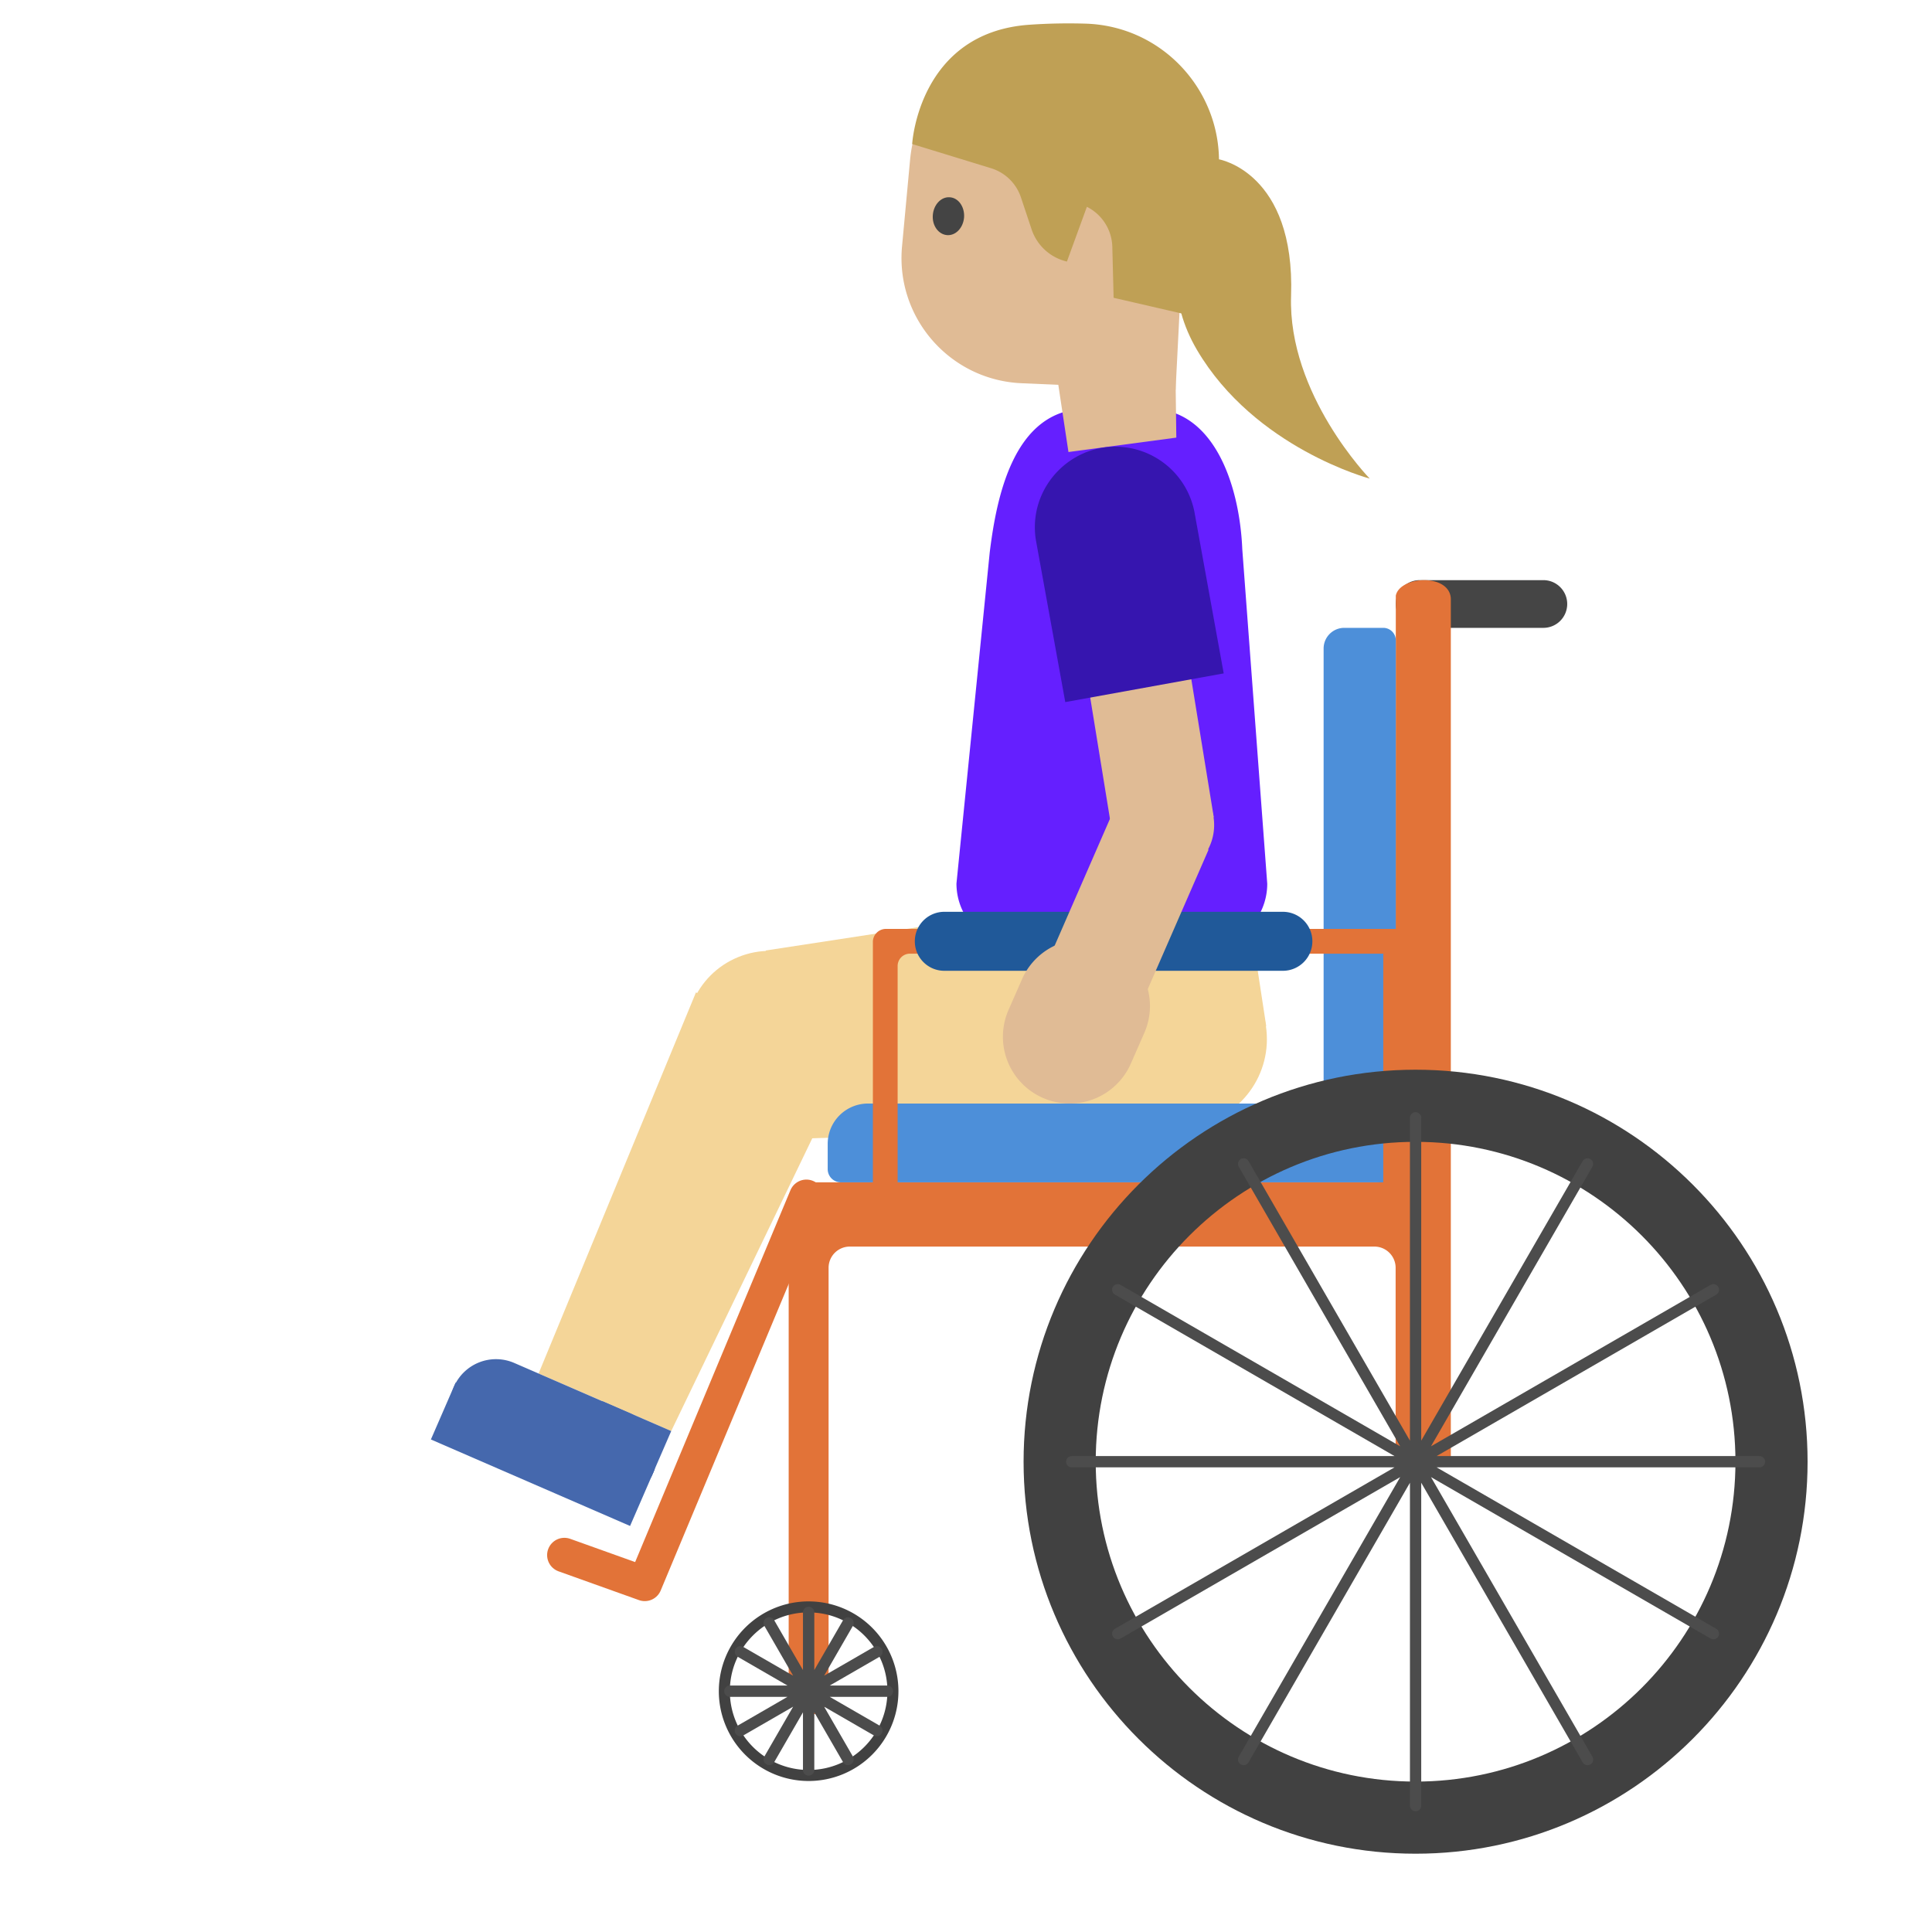 <svg xmlns="http://www.w3.org/2000/svg" fill-rule="evenodd" stroke-linecap="round" stroke-linejoin="round" stroke-miterlimit="1.5" clip-rule="evenodd" viewBox="0 0 128 128"><path fill="#f4d598" fill-rule="nonzero" d="M51.237 75.493l-.505-12.52 26.023-3.985 2.232 15.64-27.75.865z"/><circle cx="100.597" cy="62.284" r="5.219" fill="#f4d598" transform="scale(1.12) rotate(81.298 85.634 43.897)"/><path fill="#f4d598" d="M82.382 58.127l1.508 9.853-11.56 1.77-1.508-9.854z"/><path fill="#651fff" fill-rule="nonzero" d="M79.752 62.753H67.583c-2.312 0-4.215-1.903-4.215-4.216l2.204-21.94c.44-3.563 1.552-9.515 6.41-9.515h4.207c4.188 0 5.932 4.95 6.116 9.313l1.653 22.152a4.2 4.2 0 01-4.206 4.206z"/><path fill="#454545" d="M103.832 40.018c0-.873-.708-1.582-1.58-1.582h-8.196a1.58 1.58 0 000 3.161h8.195a1.58 1.58 0 001.581-1.58z"/><path fill="#e27338" fill-rule="nonzero" d="M95.096 97.022c-.276 1.328-2.52 1.443-2.632-.18V83.997c0-.777-.63-1.408-1.408-1.408H56.304a1.406 1.406 0 00-1.408 1.408v28.05c-.182 2.676-2.557 1.277-2.644 0V79.654c.067-1.026.584-1.274 1.322-1.322h37.484c.777 0 1.406-.63 1.406-1.407l.012-37.465c.271-1.301 3.531-1.486 3.645.18v57.203c.001-.006-1.02.12-1.025.18z"/><path fill="#414141" d="M53.574 106.097a5.952 5.952 0 015.95 5.949 5.952 5.952 0 01-5.95 5.95 5.952 5.952 0 01-5.95-5.95 5.952 5.952 0 015.95-5.95zm0 .73c2.88 0 5.22 2.338 5.22 5.219 0 2.88-2.34 5.22-5.22 5.22a5.222 5.222 0 01-5.22-5.22c0-2.88 2.34-5.22 5.22-5.22z"/><path fill="none" stroke="#4c4c4c" stroke-width=".751" d="M53.574 106.827v10.438M56.184 107.526l-5.22 9.04M58.094 109.436l-9.04 5.22M58.793 112.046H48.355M58.094 114.656l-9.04-5.22M56.184 116.566l-5.22-9.04"/><g><path fill="#4d8fd9" d="M92.466 73.112H57.51a2.673 2.673 0 00-2.673 2.673v1.673c0 .482.391.874.874.874h35.853a.903.903 0 00.9-.902v-4.318z"/></g><g><path fill="#4d8fd9" d="M92.476 42.426a.83.83 0 00-.829-.829h-2.586c-.756 0-1.368.614-1.368 1.37v30.145h4.783V42.426z"/></g><g><path fill="#e27338" fill-rule="nonzero" d="M92.565 61.55c.4.073.687.262.72.813v15.968c-.054.857-1.56 1.265-1.64 0V63.183H60.282a.813.813 0 00-.811.811v14.337c-.104 1.652-1.587.856-1.64 0V62.363a.868.868 0 01.82-.82h33.816l.099.007z"/></g><g><path fill="#205999" d="M86.948 62.364a1.955 1.955 0 00-1.954-1.955h-22.43a1.956 1.956 0 00-1.955 1.955c0 1.079.877 1.954 1.956 1.954h22.43a1.955 1.955 0 001.953-1.954z"/></g><g><path fill="#414141" d="M93.786 70.871c14.333 0 25.971 11.638 25.971 25.971s-11.638 25.971-25.97 25.971c-14.334 0-25.972-11.638-25.972-25.97 0-14.334 11.638-25.972 25.971-25.972zm0 4.779c11.697 0 21.192 9.495 21.192 21.192 0 11.697-9.495 21.192-21.192 21.192-11.697 0-21.192-9.495-21.192-21.192 0-11.697 9.495-21.192 21.192-21.192z"/><path fill="none" stroke="#4c4c4c" stroke-width=".747" d="M93.786 74.058v45.569M105.178 77.11l-22.784 39.464M113.518 85.45l-39.464 22.784M116.57 96.842H71.003M113.518 108.234L74.054 85.45M105.18 116.574L82.393 77.11"/></g><g><path fill="none" stroke="#e27338" stroke-width="2.288" d="M53.425 79.294l-10.708 25.64-5.325-1.906"/></g><g><circle cx="51.13" cy="93.56" r="6.54" fill="#f4d598" transform="scale(.848) rotate(67.73 65.123 93.913)"/><path fill="#f4d598" fill-rule="nonzero" d="M44.47 94.811l-8.787-3.812L46.109 65.75l9.883 5.148L44.47 94.81z"/><g fill="#4568ad" fill-rule="nonzero"><path d="M39.263 99.187l-7.61-3.306a3.05 3.05 0 01-1.581-4 3.039 3.039 0 014-1.581l7.611 3.305a3.039 3.039 0 011.58 4 3.058 3.058 0 01-4 1.582z"/><path d="M30.186 91.6l13.195 5.729-1.637 3.77-13.196-5.73 1.638-3.77z"/><path d="M39.913 92.832l4.557 1.979-1.33 3.063-4.557-1.979 1.33-3.063z"/></g></g><g><path fill="#e0bb95" fill-rule="nonzero" d="M77.814 19.607l.12 9.386-7.146.955-2.782-18.442 9.808 8.1z"/><g fill-rule="nonzero"><path fill="#e0bb95" d="M78.68 10.192l-.795 15.641-10.203-.443c-4.746-.205-8.356-4.337-7.92-9.063l.533-5.735c.489-5.3 5.442-9.022 10.667-8.012l2.071.4a7 7 0 015.646 7.212z"/><path fill="#bfa055" d="M78.504 20.819l-4.724-1.09-.086-3.364a3.056 3.056 0 00-1.685-2.663l-1.323 3.627a3.248 3.248 0 01-2.339-2.13l-.708-2.124a3.02 3.02 0 00-1.966-1.926l-5.239-1.607s.418-7.385 7.756-7.902a37.452 37.452 0 013.714-.074c5.553.159 9.669 5.213 8.722 10.682a58.194 58.194 0 01-2.122 8.571z"/><path fill="#bfa055" d="M80.757 10.555s5.059.855 4.78 9.05c-.22 6.532 5.211 12.103 5.211 12.103s-7.615-2.013-11.444-8.523c-3.83-6.51 1.453-12.63 1.453-12.63z"/><path fill="#444" d="M63.873 14.395c-.053.694-.55 1.225-1.124 1.182-.574-.043-1.001-.63-.948-1.324.053-.694.55-1.226 1.124-1.183.573.034.992.631.948 1.325"/></g></g><g><path fill="#e0bb95" fill-rule="nonzero" d="M80.415 54.141l-6.717 1.094-2.212-13.587 6.718-1.093 2.211 13.586z"/><circle cx="66.05" cy="64.33" r="3.75" fill="#e0bb95" transform="scale(.918) rotate(-57.064 70.56 45.543)"/><path fill="#3615af" fill-rule="nonzero" d="M70.577 46.516l10.497-1.902-1.947-10.736a5.35 5.35 0 00-5.23-4.285c-2.927 0-5.335 2.408-5.335 5.335 0 .285.022.57.068.852l1.947 10.736z"/><path fill="#e0bb95" fill-rule="nonzero" d="M75.412 66.977l-6.238-2.722 4.659-10.682 6.238 2.72-4.66 10.684z"/><path fill="#e0bb95" fill-rule="nonzero" d="M69.09 72.736a4.42 4.42 0 005.831-2.269l.891-2.03a4.42 4.42 0 00-2.268-5.831 4.42 4.42 0 00-5.832 2.268l-.891 2.03a4.423 4.423 0 002.268 5.832z"/></g></svg>